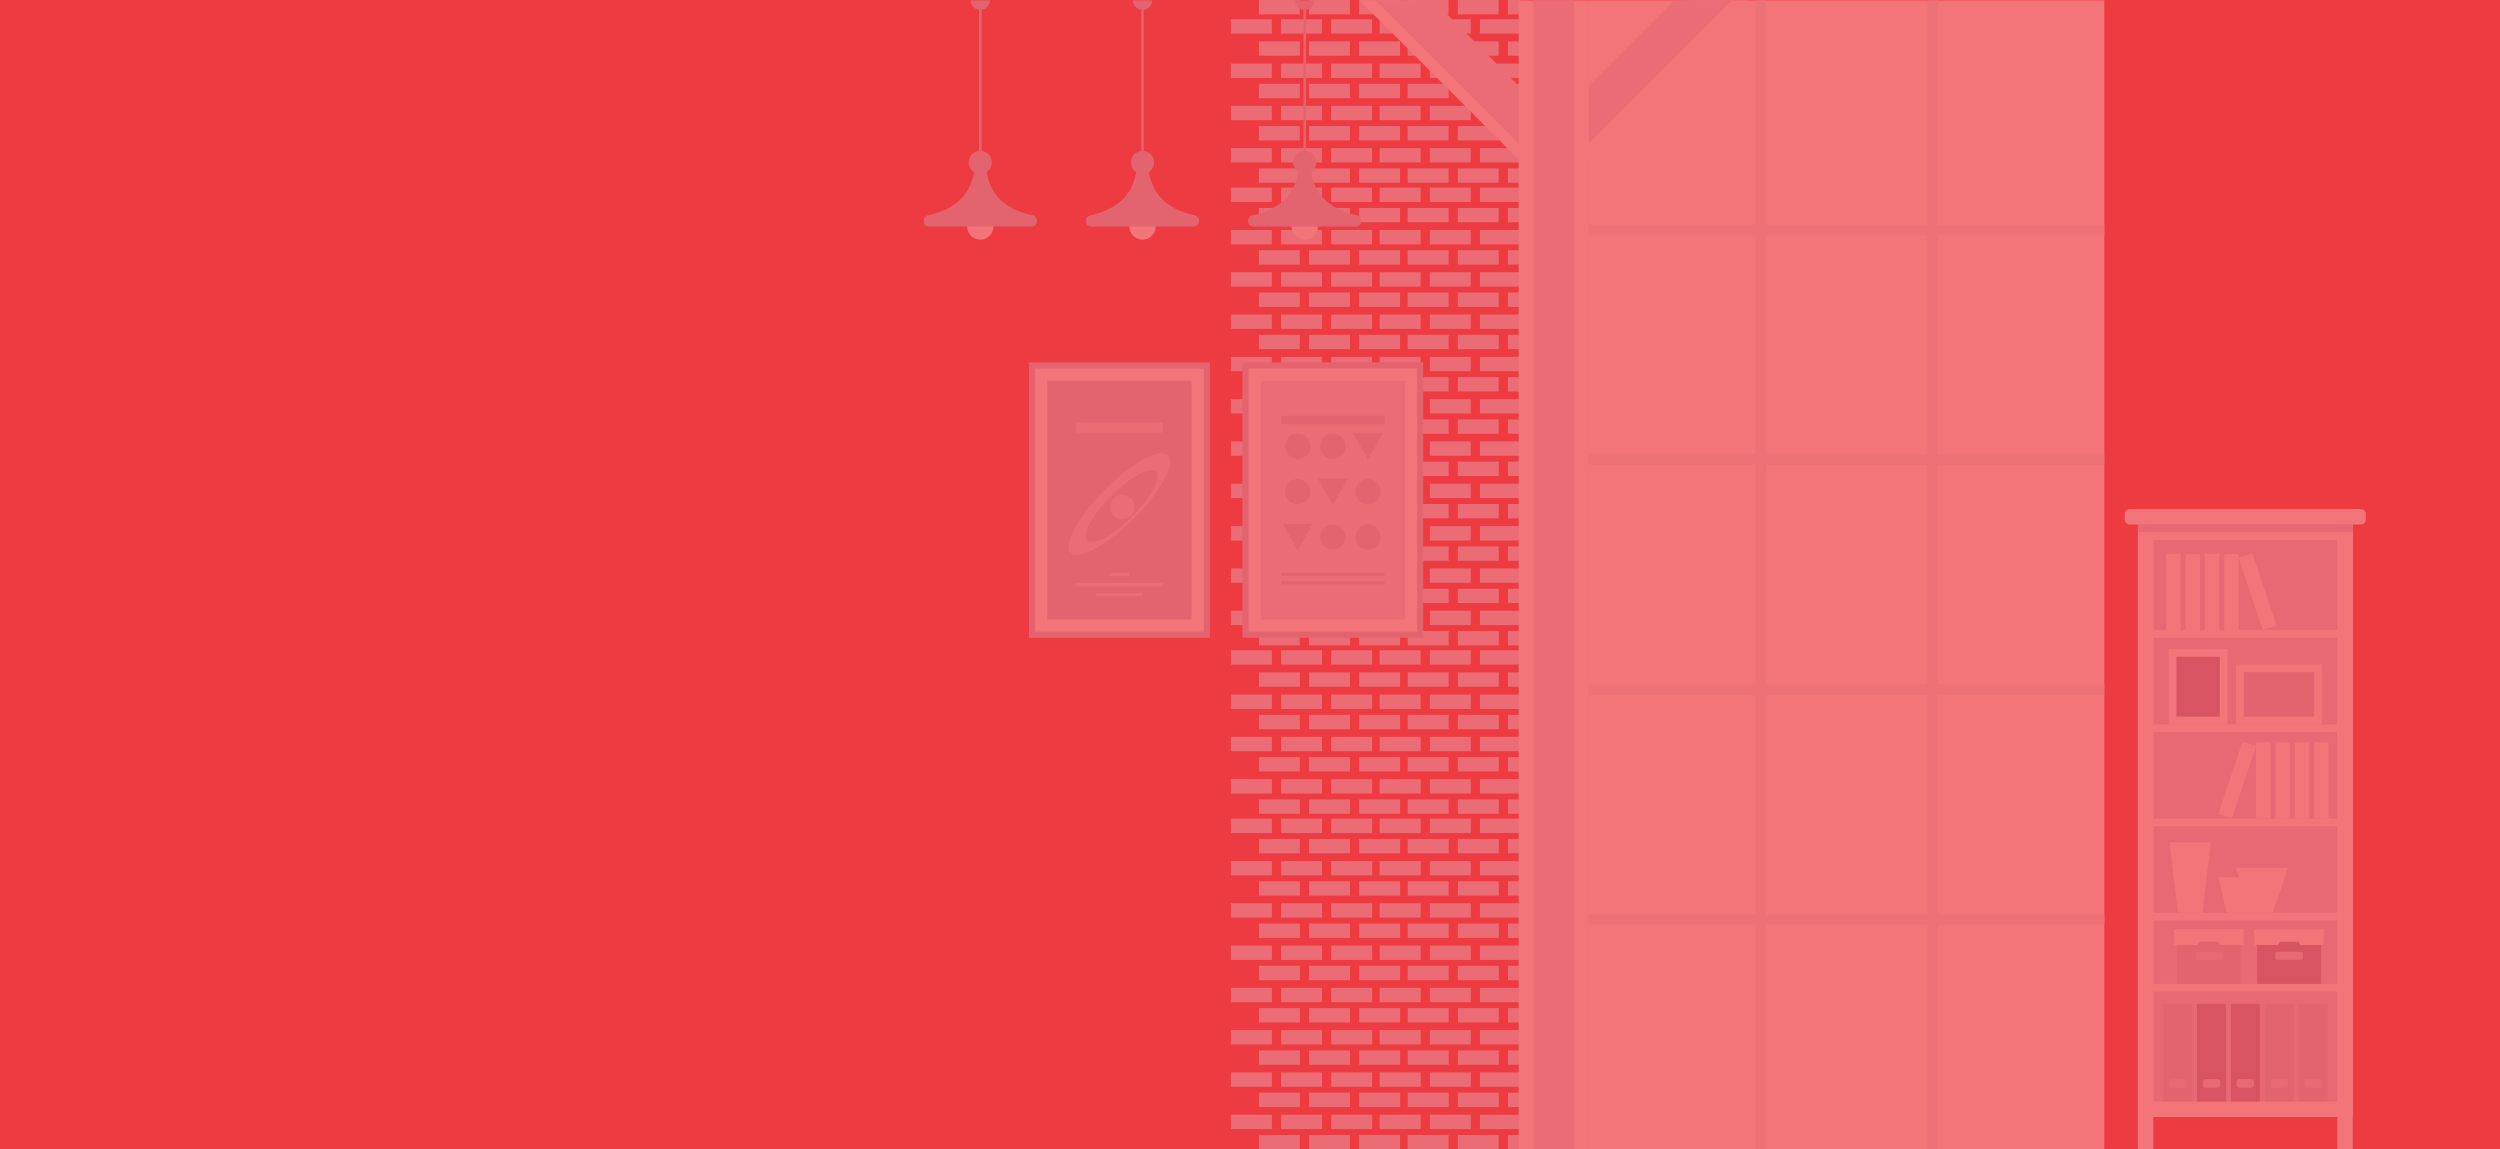 <svg xmlns="http://www.w3.org/2000/svg" xmlns:xlink="http://www.w3.org/1999/xlink" width="1440" height="662" viewBox="0 0 1440 662">
    <defs>
        <path id="a" d="M0 .083h252.184V130.68H0z"/>
        <path id="c" d="M0 662h830.833V.083H0z"/>
    </defs>
    <g fill="none" fill-rule="evenodd">
        <path fill="#EE3B42" d="M0 0h1440v662H0z"/>
        <g opacity=".3">
            <path fill="#E4E1EA" d="M868.555 8.258h6.708V0h-6.708v8.258zm-28.868 0h23.555V0h-23.555v8.258zm-28.868 0h23.556V0h-23.556v8.258zm-27.974 0h23.553V0h-23.553v8.258zm-28.868 0h23.556V0h-23.556v8.258zm-28.868 0h23.555V0h-23.555v8.258zm127.335 11.097H876v-8.259h-23.556v8.259zm-28.868 0h23.556v-8.259h-23.556v8.259zm-28.866 0h23.553v-8.259H794.71v8.259zm-27.975 0h23.555v-8.259h-23.555v8.259zm-28.868 0h23.555v-8.259h-23.555v8.259zm-28.867 0h23.553v-8.259H709v8.259zm159.555 12.738h6.708v-8.258h-6.708v8.258zm-28.868 0h23.555v-8.258h-23.555v8.258zm-28.868 0h23.556v-8.258h-23.556v8.258zm-27.974 0h23.553v-8.258h-23.553v8.258zm-28.868 0h23.556v-8.258h-23.556v8.258zm-28.868 0h23.555v-8.258h-23.555v8.258zM852.444 44.88H876V36.62h-23.556v8.258zm-28.868 0h23.556V36.62h-23.556v8.258zm-28.866 0h23.553V36.62H794.71v8.258zm-27.975 0h23.555V36.62h-23.555v8.258zm-28.868 0h23.555V36.62h-23.555v8.258zm-28.867 0h23.553V36.62H709v8.258zm159.555 11.669h6.708v-8.259h-6.708v8.259zm-28.868 0h23.555v-8.259h-23.555v8.259zm-28.868 0h23.556v-8.259h-23.556v8.259zm-27.974 0h23.553v-8.259h-23.553v8.259zm-28.868 0h23.556v-8.259h-23.556v8.259zm-28.868 0h23.555v-8.259h-23.555v8.259zm41.626 12.69h23.555v-8.26h-23.555v8.26zm-28.868 0h23.555v-8.26h-23.555v8.26zm-28.867 0h23.553v-8.26H709v8.26zm143.444 0H876v-8.259h-23.556v8.258zm-28.868 0h23.556v-8.259h-23.556v8.258zm-28.866 0h23.553v-8.259H794.71v8.258zm73.845 11.668h6.708v-8.258h-6.708v8.258zm-28.868 0h23.555v-8.258h-23.555v8.258zm-28.868 0h23.556v-8.258h-23.556v8.258zm-27.974 0h23.553v-8.258h-23.553v8.258zm-28.868 0h23.556v-8.258h-23.556v8.258zm-28.868 0h23.555v-8.258h-23.555v8.258zm127.335 12.69H876v-8.258h-23.556v8.258zm-28.868 0h23.556v-8.258h-23.556v8.258zm-28.866 0h23.553v-8.258H794.71v8.258zm-27.975 0h23.555v-8.258h-23.555v8.258zm-28.868 0h23.555v-8.258h-23.555v8.258zm-28.867 0h23.553v-8.258H709v8.258zm159.555 11.67h6.708v-8.26h-6.708v8.26zm-28.868 0h23.555v-8.26h-23.555v8.26zm-28.868 0h23.556v-8.26h-23.556v8.26zm-27.974 0h23.553v-8.26h-23.553v8.26zm-28.868 0h23.556v-8.26h-23.556v8.26zm-28.868 0h23.555v-8.26h-23.555v8.26zm127.335 11.097H876v-8.258h-23.556v8.258zm-28.868 0h23.556v-8.258h-23.556v8.258zm-28.866 0h23.553v-8.258H794.71v8.258zm-27.975 0h23.555v-8.258h-23.555v8.258zm-28.868 0h23.555v-8.258h-23.555v8.258zm-28.867 0h23.553v-8.258H709v8.258zm159.555 11.668h6.708v-8.26h-6.708v8.26zm-28.868 0h23.555v-8.26h-23.555v8.26zm-28.868 0h23.556v-8.26h-23.556v8.26zm-27.974 0h23.553v-8.259h-23.553v8.259zm-28.868 0h23.556v-8.259h-23.556v8.259zm-28.868 0h23.555v-8.259h-23.555v8.259zm127.335 12.69H876v-8.258h-23.556v8.257zm-28.868 0h23.556v-8.258h-23.556v8.257zm-28.866 0h23.553v-8.258H794.71v8.257zm-27.975 0h23.555v-8.258h-23.555v8.257zm-28.868 0h23.555v-8.258h-23.555v8.257zm-28.867 0h23.553v-8.258H709v8.257zm159.555 11.669h6.708v-8.259h-6.708v8.259zm-28.868 0h23.555v-8.259h-23.555v8.259zm-28.868 0h23.556v-8.259h-23.556v8.259zm-27.974 0h23.553v-8.259h-23.553v8.259zm-28.868 0h23.556v-8.259h-23.556v8.259zm-28.868 0h23.555v-8.259h-23.555v8.259zm41.626 12.69h23.555v-8.259h-23.555v8.26zm-28.868 0h23.555v-8.259h-23.555v8.26zm-28.867 0h23.553v-8.259H709v8.26zm143.444 0H876v-8.258h-23.556v8.259zm-28.868 0h23.556v-8.258h-23.556v8.259zm-28.866 0h23.553v-8.258H794.71v8.259zm73.845 11.668h6.708v-8.258h-6.708v8.258zm-28.868 0h23.555v-8.258h-23.555v8.258zm-28.868 0h23.556v-8.258h-23.556v8.258zm-27.974 0h23.553v-8.258h-23.553v8.258zm-28.868 0h23.556v-8.258h-23.556v8.258zm-28.868 0h23.555v-8.258h-23.555v8.258zm127.335 12.69H876v-8.258h-23.556v8.258zm-28.868 0h23.556v-8.258h-23.556v8.258zm-28.866 0h23.553v-8.258H794.71v8.258zm-27.975 0h23.555v-8.258h-23.555v8.258zm-28.868 0h23.555v-8.258h-23.555v8.258zm-28.867 0h23.553v-8.258H709v8.258zm73.845 11.67h23.553v-8.26h-23.553v8.26zm-28.868 0h23.556v-8.26h-23.556v8.26zm-28.868 0h23.555v-8.26h-23.555v8.26zm143.446 0h6.708v-8.258h-6.708v8.258zm-28.868 0h23.555v-8.258h-23.555v8.258zm-28.868 0h23.556v-8.258h-23.556v8.258zm41.625 12.69H876v-8.258h-23.556v8.258zm-28.868 0h23.556v-8.258h-23.556v8.258zm-28.866 0h23.553v-8.258H794.71v8.258zm-27.975 0h23.555v-8.258h-23.555v8.258zm-28.868 0h23.555v-8.258h-23.555v8.258zm-28.867 0h23.553v-8.258H709v8.258zm159.555 11.668h6.708v-8.258h-6.708v8.258zm-28.868 0h23.555v-8.258h-23.555v8.258zm-28.868 0h23.556v-8.258h-23.556v8.258zm-27.974 0h23.553v-8.258h-23.553v8.258zm-28.868 0h23.556v-8.258h-23.556v8.258zm-28.868 0h23.555v-8.258h-23.555v8.258zm127.335 12.691H876v-8.258h-23.556v8.258zm-28.868 0h23.556v-8.258h-23.556v8.258zm-28.866 0h23.553v-8.258H794.71v8.258zm-27.975 0h23.555v-8.258h-23.555v8.258zm-28.868 0h23.555v-8.258h-23.555v8.258zm-28.867 0h23.553v-8.258H709v8.258zm159.555 11.668h6.708v-8.257h-6.708v8.257zm-28.868 0h23.555v-8.257h-23.555v8.257zm-28.868 0h23.556v-8.257h-23.556v8.257zm-27.974 0h23.553v-8.257h-23.553v8.257zm-28.868 0h23.556v-8.257h-23.556v8.257zm-28.868 0h23.555v-8.257h-23.555v8.257zm127.335 12.69H876v-8.259h-23.556v8.26zm-28.868 0h23.556v-8.259h-23.556v8.26zm-28.866 0h23.553v-8.259H794.71v8.26zm-27.975 0h23.555v-8.259h-23.555v8.26zm-28.868 0h23.555v-8.259h-23.555v8.26zm-28.867 0h23.553v-8.259H709v8.26zm159.555 11.669h6.708v-8.259h-6.708v8.259zm-28.868 0h23.555v-8.259h-23.555v8.259zm-28.868 0h23.556v-8.259h-23.556v8.259zm-27.974 0h23.553v-8.259h-23.553v8.259zm-28.868 0h23.556v-8.259h-23.556v8.259zm-28.868 0h23.555v-8.259h-23.555v8.259zm127.335 12.69H876v-8.258h-23.556v8.259zm-28.868 0h23.556v-8.258h-23.556v8.259zm-28.866 0h23.553v-8.258H794.71v8.259zm-27.975 0h23.555v-8.258h-23.555v8.259zm-28.868 0h23.555v-8.258h-23.555v8.259zm-28.867 0h23.553v-8.258H709v8.259zm159.555 11.67h6.708v-8.26h-6.708v8.26zm-28.868 0h23.555v-8.26h-23.555v8.26zm-28.868 0h23.556v-8.26h-23.556v8.26zm-27.974-.001h23.553v-8.259h-23.553v8.259zm-28.868 0h23.556v-8.259h-23.556v8.259zm-28.868 0h23.555v-8.259h-23.555v8.259zm127.335 12.786H876v-8.26h-23.556v8.26zm-28.868 0h23.556v-8.26h-23.556v8.26zm-28.866 0h23.553v-8.26H794.71v8.26zm-27.975 0h23.555v-8.26h-23.555v8.26zm-28.868 0h23.555v-8.26h-23.555v8.26zm-28.867 0h23.553v-8.26H709v8.26zm159.555 11.668h6.708v-8.258h-6.708v8.258zm-28.868 0h23.555v-8.258h-23.555v8.258zm-28.868 0h23.556v-8.258h-23.556v8.258zm-27.974 0h23.553v-8.258h-23.553v8.258zm-28.868 0h23.556v-8.258h-23.556v8.258zm-28.868 0h23.555v-8.258h-23.555v8.258zm127.335 12.69H876v-8.259h-23.556v8.259zm-28.868 0h23.556v-8.259h-23.556v8.259zm-28.866 0h23.553v-8.259H794.71v8.259zm-27.975 0h23.555v-8.259h-23.555v8.259zm-28.868 0h23.555v-8.259h-23.555v8.259zm-28.867 0h23.553v-8.259H709v8.259zm73.845 11.67h23.553v-8.26h-23.553v8.26zm-28.868 0h23.556v-8.26h-23.556v8.26zm-28.868 0h23.555v-8.26h-23.555v8.26zm143.446 0h6.708v-8.258h-6.708v8.258zm-28.868 0h23.555v-8.258h-23.555v8.258zm-28.868 0h23.556v-8.258h-23.556v8.258zm41.625 12.69H876v-8.259h-23.556v8.259zm-28.868 0h23.556v-8.259h-23.556v8.259zm-28.866 0h23.553v-8.259H794.71v8.259zm-27.975 0h23.555v-8.259h-23.555v8.259zm-28.868 0h23.555v-8.259h-23.555v8.259zm-28.867 0h23.553v-8.259H709v8.259zm159.555 11.666h6.708v-8.257h-6.708v8.257zm-28.868 0h23.555v-8.257h-23.555v8.257zm-28.868 0h23.556v-8.257h-23.556v8.257zm-27.974 0h23.553v-8.257h-23.553v8.257zm-28.868 0h23.556v-8.257h-23.556v8.257zm-28.868 0h23.555v-8.257h-23.555v8.257zm127.335 11.1H876v-8.258h-23.556v8.257zm-28.868 0h23.556v-8.258h-23.556v8.257zm-28.866 0h23.553v-8.258H794.71v8.257zm-27.975 0h23.555v-8.258h-23.555v8.257zm-28.868 0h23.555v-8.258h-23.555v8.257zm-28.867 0h23.553v-8.258H709v8.257zm159.555 12.737h6.708v-8.259h-6.708v8.259zm-28.868 0h23.555v-8.259h-23.555v8.259zm-28.868 0h23.556v-8.259h-23.556v8.259zm-27.974 0h23.553v-8.259h-23.553v8.259zm-28.868 0h23.556v-8.259h-23.556v8.259zm-28.868 0h23.555v-8.259h-23.555v8.259zm127.335 12.786H876v-8.26h-23.556v8.26zm-28.868 0h23.556v-8.26h-23.556v8.26zm-28.866 0h23.553v-8.26H794.71v8.26zm-27.975 0h23.555v-8.26h-23.555v8.26zm-28.868 0h23.555v-8.26h-23.555v8.26zm-28.867 0h23.553v-8.26H709v8.26zm159.555 11.67h6.708v-8.26h-6.708v8.26zm-28.868 0h23.555v-8.26h-23.555v8.26zm-28.868 0h23.556v-8.26h-23.556v8.26zm-27.974 0h23.553v-8.26h-23.553v8.26zm-28.868 0h23.556v-8.26h-23.556v8.26zm-28.868 0h23.555v-8.26h-23.555v8.26zm127.335 12.689H876v-8.258h-23.556v8.258zm-28.868 0h23.556v-8.258h-23.556v8.258zm-28.866 0h23.553v-8.258H794.71v8.258zm-27.975 0h23.555v-8.258h-23.555v8.258zm-28.868 0h23.555v-8.258h-23.555v8.258zm-28.867 0h23.553v-8.258H709v8.258zm159.555 11.669h6.708v-8.26h-6.708v8.26zm-28.868 0h23.555v-8.26h-23.555v8.26zm-28.868 0h23.556v-8.26h-23.556v8.26zm-27.974-.001h23.553v-8.259h-23.553v8.259zm-28.868 0h23.556v-8.259h-23.556v8.259zm-28.868 0h23.555v-8.259h-23.555v8.259zm127.335 12.69H876v-8.258h-23.556v8.259zm-28.868 0h23.556v-8.258h-23.556v8.259zm-28.866 0h23.553v-8.258H794.71v8.259zm-27.975 0h23.555v-8.258h-23.555v8.259zm-28.868 0h23.555v-8.258h-23.555v8.259zm-28.867 0h23.553v-8.258H709v8.259zm159.555 11.669h6.708v-8.258h-6.708v8.258zm-28.868 0h23.555v-8.258h-23.555v8.258zm-28.868 0h23.556v-8.258h-23.556v8.258zm-27.974 0h23.553v-8.258h-23.553v8.258zm-28.868 0h23.556v-8.258h-23.556v8.258zm-28.868 0h23.555v-8.258h-23.555v8.258zm41.626 11.097h23.555v-8.258h-23.555v8.258zm-28.868 0h23.555v-8.258h-23.555v8.258zm-28.867 0h23.553v-8.258H709v8.258zm143.444 0H876v-8.257h-23.556v8.257zm-28.868 0h23.556v-8.257h-23.556v8.257zm-28.866 0h23.553v-8.257H794.71v8.257zm73.845 11.67h6.708v-8.26h-6.708v8.26zm-28.868 0h23.555v-8.26h-23.555v8.26zm-28.868 0h23.556v-8.26h-23.556v8.26zm-27.974 0h23.553v-8.26h-23.553v8.26zm-28.868 0h23.556v-8.26h-23.556v8.26zm-28.868 0h23.555v-8.26h-23.555v8.26zm127.335 12.69H876v-8.26h-23.556v8.26zm-28.868 0h23.556v-8.26h-23.556v8.26zm-28.866 0h23.553v-8.26H794.71v8.26zm-27.975 0h23.555v-8.26h-23.555v8.26zm-28.868 0h23.555v-8.26h-23.555v8.26zm-28.867 0h23.553v-8.26H709v8.26zm73.845 11.668h23.553v-8.26h-23.553v8.26zm-28.868 0h23.556v-8.26h-23.556v8.26zm-28.868 0h23.555v-8.26h-23.555v8.26zm143.446 0h6.708v-8.258h-6.708v8.258zm-28.868 0h23.555v-8.258h-23.555v8.258zm-28.868 0h23.556v-8.258h-23.556v8.258zm41.625 12.69H876v-8.259h-23.556v8.259zm-28.868 0h23.556v-8.259h-23.556v8.259zm-28.866 0h23.553v-8.259H794.71v8.259zm-27.975 0h23.555v-8.259h-23.555v8.259zm-28.868 0h23.555v-8.259h-23.555v8.259zm-28.867 0h23.553v-8.259H709v8.259zm159.555 11.67h6.708v-8.26h-6.708v8.26zm-28.868 0h23.555v-8.26h-23.555v8.26zm-28.868 0h23.556v-8.26h-23.556v8.26zm-27.974-.001h23.553v-8.258h-23.553v8.258zm-28.868 0h23.556v-8.258h-23.556v8.258zm-28.868 0h23.555v-8.258h-23.555v8.258zm127.335 12.69H876v-8.258h-23.556v8.259zm-28.868 0h23.556v-8.258h-23.556v8.259zm-28.866 0h23.553v-8.258H794.71v8.259zm-27.975 0h23.555v-8.258h-23.555v8.259zm-28.868 0h23.555v-8.258h-23.555v8.259zm-28.867 0h23.553v-8.258H709v8.259zm159.555 11.669h6.708v-8.259h-6.708v8.259zm-28.868 0h23.555v-8.259h-23.555v8.259zm-28.868 0h23.556v-8.259h-23.556v8.259zm-27.974 0h23.553v-8.259h-23.553v8.259zm-28.868 0h23.556v-8.259h-23.556v8.259zm-28.868 0h23.555v-8.259h-23.555v8.259zm127.335 12.69H876v-8.259h-23.556v8.26zm-28.868 0h23.556v-8.259h-23.556v8.26zm-28.866 0h23.553v-8.259H794.71v8.26zm-27.975 0h23.555v-8.259h-23.555v8.26zm-28.868 0h23.555v-8.259h-23.555v8.26zm-28.867 0h23.553v-8.259H709v8.26zm159.555 11.668h6.708v-8.257h-6.708v8.257zm-28.868 0h23.555v-8.257h-23.555v8.257zm-28.868 0h23.556v-8.257h-23.556v8.257zm-27.974 0h23.553v-8.257h-23.553v8.257zm-28.868 0h23.556v-8.257h-23.556v8.257zm-28.868 0h23.555v-8.257h-23.555v8.257zm127.335 12.691H876v-8.258h-23.556v8.258zm-28.868 0h23.556v-8.258h-23.556v8.258zm-28.866 0h23.553v-8.258H794.71v8.258zm-27.975 0h23.555v-8.258h-23.555v8.258zm-28.868 0h23.555v-8.258h-23.555v8.258zm-28.867 0h23.553v-8.258H709v8.258zm159.555 11.668h6.708v-8.258h-6.708v8.258zm-28.868 0h23.555v-8.258h-23.555v8.258zm-28.868 0h23.556v-8.258h-23.556v8.258zm-27.974 0h23.553v-8.258h-23.553v8.258zm-28.868 0h23.556v-8.258h-23.556v8.258zm-28.868 0h23.555v-8.258h-23.555v8.258zm127.335 12.691H876v-8.258h-23.556v8.258zm-28.868 0h23.556v-8.258h-23.556v8.258zm-28.866 0h23.553v-8.258H794.71v8.258zm-27.975 0h23.555v-8.258h-23.555v8.258zm-28.868 0h23.555v-8.258h-23.555v8.258zm-28.867 0h23.553v-8.258H709v8.258zm159.555 11.668h6.708v-8.258h-6.708v8.258zm-28.868 0h23.555v-8.258h-23.555v8.258zm-28.868 0h23.556v-8.258h-23.556v8.258zm-27.974 0h23.553v-8.258h-23.553v8.258zm-28.868 0h23.556v-8.258h-23.556v8.258zm-28.868 0h23.555v-8.258h-23.555v8.258zm127.335 12.69H876v-8.257h-23.556v8.257zm-28.868 0h23.556v-8.257h-23.556v8.257zm-28.866 0h23.553v-8.257H794.71v8.257zm-27.975 0h23.555v-8.257h-23.555v8.257zm-28.868 0h23.555v-8.257h-23.555v8.257zm-28.867 0h23.553v-8.257H709v8.257zM868.555 662h6.708v-8.258h-6.708V662zm-28.868 0h23.555v-8.258h-23.555V662zm-28.868 0h23.556v-8.258h-23.556V662zm-27.974 0h23.553v-8.258h-23.553V662zm-28.868 0h23.556v-8.258h-23.556V662zm-28.868 0h23.555v-8.258h-23.555V662z"/>
            <g transform="translate(532)">
                <path fill="#FFF" d="M35.674 123.554v-6.898h-6.05v6.898a7.544 7.544 0 0 0 3.024 14.452 7.542 7.542 0 0 0 3.026-14.452M129.117 123.554v-6.898h-6.05v6.898a7.544 7.544 0 0 0 3.024 14.452 7.542 7.542 0 0 0 3.026-14.452M222.562 123.554v-6.898h-6.05v6.898a7.544 7.544 0 0 0 3.024 14.452 7.542 7.542 0 0 0 3.026-14.452"/>
                <mask id="b" fill="#fff">
                    <use xlink:href="#a"/>
                </mask>
                <path fill="#C9C3D9" d="M248.788 123.884c-17.037-4.233-23.51-13.17-25.616-24.79a6.63 6.63 0 0 0 3.01-5.554c0-3.42-2.593-6.202-5.913-6.572V5.585c2.73-.362 4.842-2.672 4.842-5.502h-11.15c0 2.83 2.114 5.14 4.844 5.502v81.383c-3.322.37-5.914 3.152-5.914 6.572 0 2.327 1.2 4.368 3.01 5.555-2.106 11.618-8.576 20.556-25.586 24.789-1.897 0-3.427 1.528-3.427 3.396 0 1.87 1.53 3.399 3.4 3.399h58.5a3.407 3.407 0 0 0 3.396-3.399 3.407 3.407 0 0 0-3.396-3.396m-93.445 0c-17.036-4.233-23.509-13.17-25.615-24.79a6.632 6.632 0 0 0 3.01-5.554c0-3.42-2.592-6.202-5.914-6.572V5.585c2.73-.362 4.843-2.672 4.843-5.502h-11.15c0 2.83 2.115 5.14 4.843 5.502v81.383c-3.321.37-5.913 3.152-5.913 6.572 0 2.327 1.2 4.368 3.01 5.555-2.107 11.618-8.577 20.556-25.586 24.789-1.898 0-3.426 1.528-3.426 3.396a3.407 3.407 0 0 0 3.396 3.399h58.502a3.407 3.407 0 0 0 3.397-3.399 3.406 3.406 0 0 0-3.397-3.396m-93.445 0c-17.036-4.233-23.507-13.17-25.614-24.79a6.63 6.63 0 0 0 3.01-5.554c0-3.42-2.593-6.202-5.915-6.572V5.585c2.731-.362 4.844-2.672 4.844-5.502h-11.15c0 2.83 2.114 5.14 4.843 5.502v81.383c-3.321.37-5.914 3.152-5.914 6.572a6.63 6.63 0 0 0 3.01 5.555c-2.107 11.618-8.575 20.556-25.585 24.789-1.898 0-3.427 1.528-3.427 3.396 0 1.87 1.53 3.399 3.398 3.399h58.5a3.408 3.408 0 0 0 3.398-3.399 3.407 3.407 0 0 0-3.398-3.396" mask="url(#b)"/>
                <mask id="d" fill="#fff">
                    <use xlink:href="#c"/>
                </mask>
                <path fill="#FFF" d="M699.504 643.355h123.67V302.107h-123.67z" mask="url(#d)"/>
                <path fill="#DAD6E6" d="M708.382 634.476h105.913V310.987H708.382z" mask="url(#d)"/>
                <path fill="#FFF" d="M699.43 662h8.877V302.107h-8.878z" mask="url(#d)"/>
                <path fill="#FFF" d="M694.772 293.228h133.132a2.927 2.927 0 0 1 2.928 2.928v3.022a2.927 2.927 0 0 1-2.928 2.929H694.772a2.928 2.928 0 0 1-2.928-2.929v-3.022a2.928 2.928 0 0 1 2.928-2.928M708.382 367.361h105.913v-4.44H708.382zM708.382 421.639h105.913v-4.44H708.382zM708.382 475.917h105.913v-4.44H708.382zM708.382 530.195h105.913v-4.44H708.382zM708.382 571.155h105.913v-4.439H708.382z" mask="url(#d)"/>
                <path fill="#FFF" d="M814.295 662h8.878V302.107h-8.878z" mask="url(#d)"/>
                <path fill="#DAD6E6" d="M699.43 306.548h123.817v-4.441H699.429z" mask="url(#d)"/>
                <path fill="#FFF" d="M756.003 417.198h49.394v-34.457h-49.394z" mask="url(#d)"/>
                <path fill="#C9C3D9" d="M760.443 412.76h40.515v-25.58h-40.515z" mask="url(#d)"/>
                <path fill="#FFF" d="M717.185 417.198h33.859v-43.336h-33.859z" mask="url(#d)"/>
                <path fill="#A48FB0" d="M721.625 412.76h24.979v-34.458h-24.979z" mask="url(#d)"/>
                <path fill="#FFF" d="M800.958 471.477h8.233v-43.91h-8.233zM789.814 471.477h8.233v-43.91h-8.233zM778.671 471.477h8.233v-43.91h-8.233zM767.527 471.477h8.233v-43.91h-8.233zM745.743 468.867l7.808 2.61 13.92-41.644-7.808-2.61zM715.749 362.92h8.232v-43.91h-8.232zM726.891 362.92h8.233v-43.91h-8.233zM738.035 362.92h8.233v-43.91h-8.233zM749.18 362.92h8.231v-43.91h-8.232zM779.196 360.31l-7.808 2.61-13.92-41.644 7.808-2.61zM764.635 525.756h12.404l8.878-25.916h-30.16zM722.437 525.756h14.208l4.775-40.54h-23.756z" mask="url(#d)"/>
                <path fill="#A48FB0" d="M768.148 566.716h36.795v-31.493h-36.795z" mask="url(#d)"/>
                <path fill="#FFF" d="M806.509 535.222v9.06h-13.565l-1.006-1.849h-10.786l-1.004 1.85h-13.567v-9.06zM750.567 525.756h14.208l4.774-20.414h-23.755z" mask="url(#d)"/>
                <path fill="#DAD6E6" d="M780.098 552.895h12.895a1.55 1.55 0 0 0 1.55-1.55v-1.598c0-.855-.695-1.55-1.55-1.55h-12.895a1.55 1.55 0 0 0-1.55 1.55v1.599c0 .856.695 1.549 1.55 1.549" mask="url(#d)"/>
                <path fill="#C9C3D9" d="M721.957 566.716h36.795v-31.493h-36.795z" mask="url(#d)"/>
                <path fill="#FFF" d="M760.32 535.222v9.06h-13.566l-1.006-1.849h-10.785l-1.006 1.85h-13.565v-9.06z" mask="url(#d)"/>
                <path fill="#DAD6E6" d="M733.908 552.895h12.895c.855 0 1.55-.693 1.55-1.55v-1.598a1.55 1.55 0 0 0-1.55-1.55h-12.895c-.855 0-1.55.695-1.55 1.55v1.599c0 .856.695 1.549 1.55 1.549" mask="url(#d)"/>
                <path fill="#C9C3D9" d="M792.087 634.476h16.595v-56.24h-16.595z" mask="url(#d)"/>
                <path fill="#DAD6E6" d="M797.005 626.562h6.76c.918 0 1.664-.744 1.664-1.663v-1.717c0-.919-.746-1.664-1.664-1.664h-6.76c-.919 0-1.663.745-1.663 1.664v1.717c0 .919.744 1.663 1.663 1.663" mask="url(#d)"/>
                <path fill="#C9C3D9" d="M772.565 634.476h16.594v-56.24h-16.594z" mask="url(#d)"/>
                <path fill="#DAD6E6" d="M777.481 626.562h6.76c.919 0 1.664-.744 1.664-1.663v-1.717c0-.919-.745-1.664-1.664-1.664h-6.76c-.919 0-1.663.745-1.663 1.664v1.717c0 .919.744 1.663 1.663 1.663" mask="url(#d)"/>
                <path fill="#A48FB0" d="M753.04 634.476h16.595v-56.24h-16.594z" mask="url(#d)"/>
                <path fill="#DAD6E6" d="M757.958 626.562h6.76c.918 0 1.664-.744 1.664-1.663v-1.717c0-.919-.746-1.664-1.664-1.664h-6.76c-.919 0-1.662.745-1.662 1.664v1.717c0 .919.743 1.663 1.662 1.663" mask="url(#d)"/>
                <path fill="#A48FB0" d="M733.518 634.476h16.595v-56.24h-16.595z" mask="url(#d)"/>
                <path fill="#DAD6E6" d="M738.434 626.562h6.76c.92 0 1.664-.744 1.664-1.663v-1.717c0-.919-.745-1.664-1.664-1.664h-6.76c-.918 0-1.662.745-1.662 1.664v1.717c0 .919.744 1.663 1.662 1.663" mask="url(#d)"/>
                <path fill="#C9C3D9" d="M713.994 634.476h16.595v-56.24h-16.595z" mask="url(#d)"/>
                <path fill="#DAD6E6" d="M718.912 626.562h6.76c.917 0 1.664-.744 1.664-1.663v-1.717c0-.919-.747-1.664-1.664-1.664h-6.76c-.92 0-1.663.745-1.663 1.664v1.717c0 .919.744 1.663 1.663 1.663" mask="url(#d)"/>
                <path fill="#C9C3D9" d="M60.725 367.348h104.143V208.743H60.725z" mask="url(#d)"/>
                <path fill="#FFF" d="M64.238 363.833h97.118V212.256H64.238z" mask="url(#d)"/>
                <path fill="#C9C3D9" d="M71.263 356.808h83.067V219.282H71.263z" mask="url(#d)"/>
                <path fill="#E4E1EA" d="M87.828 249.22h49.937v-5.838H87.828zM87.828 337.737h49.937v-1.945H87.828v1.945zm11.672 5.76h26.592v-1.945H99.5v1.945zm7.782-11.52h11.029v-1.946h-11.03v1.945zM119.994 297.529c-11.006 11.008-22.586 17.275-25.864 13.997-3.275-3.276 2.99-14.856 13.997-25.866 11.008-11.008 22.588-17.274 25.863-13.998 3.278 3.278-2.989 14.859-13.996 25.867m20.842-35.242c-4.609-4.61-20.902 4.207-36.387 19.695-15.486 15.487-24.303 31.78-19.692 36.39 4.61 4.611 20.901-4.205 36.386-19.694 15.488-15.487 24.305-31.78 19.693-36.39m-31.284 24.795a6.974 6.974 0 0 0 0 9.867 6.973 6.973 0 0 0 9.864 0 6.976 6.976 0 0 0 0-9.867 6.973 6.973 0 0 0-9.864 0" mask="url(#d)"/>
                <path fill="#C9C3D9" d="M183.653 367.348h104.144V208.743H183.653z" mask="url(#d)"/>
                <path fill="#FFF" d="M187.166 363.833h97.118V212.256h-97.118z" mask="url(#d)"/>
                <path fill="#E4E1EA" d="M194.19 356.808h83.067V219.282H194.19z" mask="url(#d)"/>
                <path fill="#C9C3D9" d="M205.864 244.388h59.72v-4.868h-59.72v4.868zm0 92.18h59.72v-1.62h-59.72v1.62zm0-4.866h59.72v-1.622h-59.72v1.622zm50.096-55.76a7.237 7.237 0 1 0 .001 14.474 7.237 7.237 0 0 0 0-14.475zm-27.472 33.356a7.236 7.236 0 1 0 14.473 0 7.236 7.236 0 0 0-14.473 0zm18.753-59.791l4.361 7.55 4.358 7.552 4.36-7.551 4.358-7.551H247.24zm8.72 52.555a7.236 7.236 0 1 0 0 14.471 7.236 7.236 0 0 0 0-14.471zm-13.002-45.004a7.236 7.236 0 1 0-14.47 0 7.236 7.236 0 1 0 14.47 0zm-27.472 33.357a7.236 7.236 0 0 0 7.236-7.237 7.236 7.236 0 1 0-14.472 0 7.237 7.237 0 0 0 7.236 7.237zm0-26.12a7.236 7.236 0 0 0 7.236-7.237 7.236 7.236 0 1 0-14.472 0 7.237 7.237 0 0 0 7.236 7.237zm20.236 26.433l8.719-15.101h-17.437l8.718 15.101zm-24.594 18.57l4.358 7.55 8.718-15.1h-17.436l4.36 7.55z" mask="url(#d)"/>
                <path fill="#FFF" d="M383.228 662h296.85V.083h-296.85z" mask="url(#d)"/>
                <path fill="#F0F0F8" d="M578.143 662h5.968V.083h-5.968zM479.194 662h5.968V.083h-5.968z" mask="url(#d)"/>
                <path fill="#F0F0F8" d="M383.23 135.45h296.848v-5.968H383.23zM383.23 267.835h296.848v-5.97H383.23zM383.23 400.216h296.848v-5.967H383.23zM383.23 532.6h296.848v-5.967H383.23z" mask="url(#d)"/>
                <path fill="#FFF" d="M440.462.084l-77.468 77.475L285.526.084h-34.537L352.294 101.4h21.398L474.998.084z" mask="url(#d)"/>
                <path fill="#E4E1EA" d="M432.572.084l-69.579 69.584L293.416.084h-33.122l92.439 92.448h20.521L465.693.084z" mask="url(#d)"/>
                <path fill="#FFF" d="M342.759 662h40.47V.083h-40.47z" mask="url(#d)"/>
                <path fill="#E4E1EA" d="M351.283 662h23.421V.083h-23.42z" mask="url(#d)"/>
            </g>
        </g>
    </g>
</svg>

